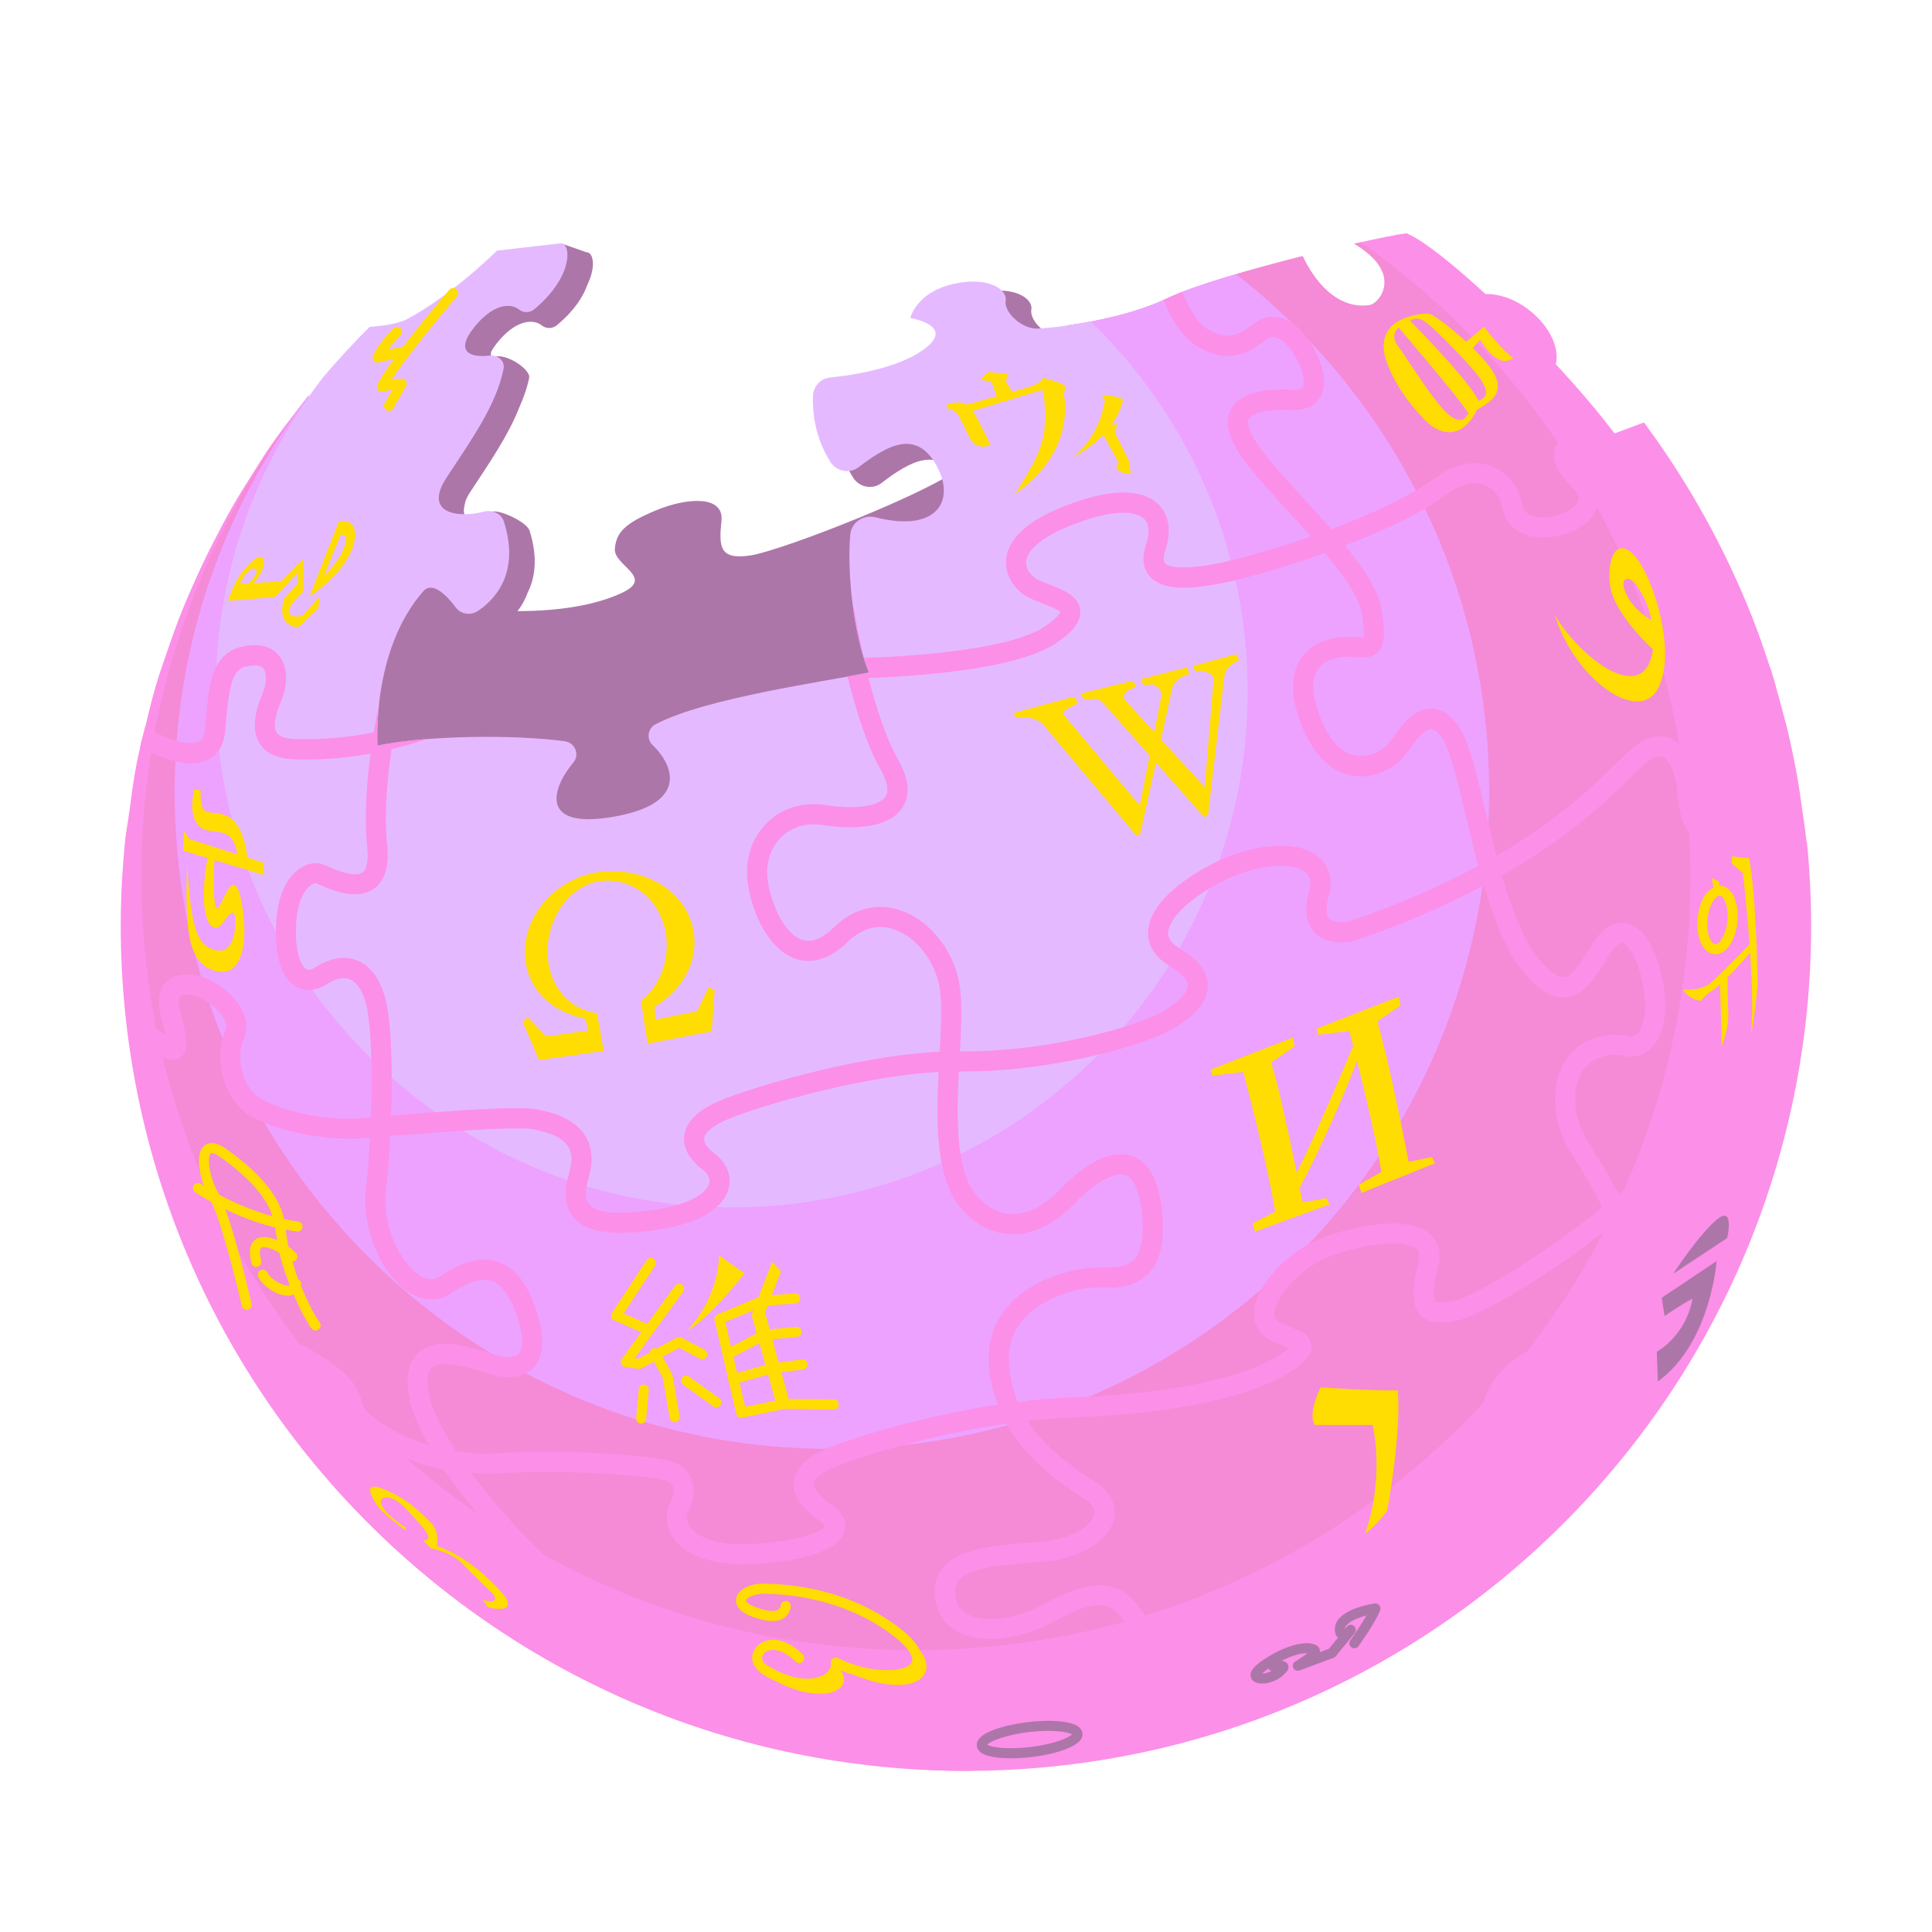 <svg xmlns="http://www.w3.org/2000/svg" xmlns:xlink="http://www.w3.org/1999/xlink" viewBox="0,0,256,256" width="96px" height="96px" fill-rule="nonzero"><g fill="none" fill-rule="nonzero" stroke="none" stroke-width="1" stroke-linecap="butt" stroke-linejoin="miter" stroke-miterlimit="10" stroke-dasharray="" stroke-dashoffset="0" font-family="none" font-weight="none" font-size="none" text-anchor="none" style="mix-blend-mode: normal"><g transform="scale(5.333,5.333)"><path d="M9.691,14.851c0,0 3.766,0.83 5.777,-0.128c0.798,-0.383 -0.223,-0.67 -0.191,-1.085c0.032,-0.415 0.255,-0.638 1.021,-0.957c0.766,-0.319 1.691,-0.383 1.628,0.255c-0.064,0.638 -0.064,0.989 0.734,0.862c0.798,-0.127 4.628,-1.628 5.266,-2.234c0.638,-0.606 2.33,3.862 2.33,3.862l-3.734,5.394l-8.649,2.138l-6.702,-3.16z" fill="#ad76a9"></path><path d="M31.638,17.404c0,-3.607 -1.495,-6.861 -3.893,-9.19c-0.601,0.115 -1.104,0.162 -1.306,0.174c-0.407,0.024 -0.862,-0.407 -0.814,-0.694c0.048,-0.287 -0.455,-0.622 -1.34,-0.407c-0.886,0.215 -0.942,0.576 -0.942,0.576l-0.04,0.075c-0.053,0.099 -0.032,0.096 -0.032,0.096c0,0 0.546,0.367 0.535,0.665c-0.054,0.072 -0.132,0.15 -0.262,0.24c-0.648,0.443 -1.721,0.607 -2.285,0.665c-0.209,0.021 -0.36,0.177 -0.403,0.375c-0.051,0.075 -0.087,0.162 -0.09,0.26c-0.013,0.403 0.048,1.031 0.437,1.637c0.15,0.234 0.477,0.295 0.698,0.126c0.741,-0.569 1.412,-0.914 1.906,-0.091c0.183,0.305 0.242,0.607 0.183,0.857c-0.196,0.352 -0.709,0.534 -1.602,0.308c-0.272,-0.069 -0.545,0.103 -0.604,0.368c-0.047,0.066 -0.083,0.141 -0.091,0.228c-0.084,0.95 0.081,2.359 0.416,3.284c-1.208,0.236 -3.985,0.631 -5.188,1.265c-0.099,0.052 -0.153,0.15 -0.163,0.253c-0.1,0.123 -0.105,0.311 0.017,0.427c0.26,0.249 0.483,0.608 0.419,0.947c-0.149,0.285 -0.536,0.54 -1.359,0.676c-1.287,0.212 -1.485,-0.246 -1.307,-0.752c0.076,-0.151 0.172,-0.3 0.283,-0.431c0.043,-0.051 0.064,-0.11 0.07,-0.169c0.001,-0.001 0.001,-0.001 0.002,-0.002c0.164,-0.194 0.041,-0.494 -0.21,-0.528c-1.273,-0.174 -3.487,-0.145 -4.655,0.112c0,0 -0.087,-1.288 0.393,-2.56c0.166,-0.394 0.328,-0.656 0.63,-0.997c0.234,-0.234 0.581,0.133 0.793,0.416c0.132,0.175 0.427,0.082 0.608,-0.04c0.234,-0.158 0.516,-0.429 0.666,-0.841c0.184,-0.367 0.265,-0.868 0.049,-1.55c-0.066,-0.207 -0.729,-0.525 -0.939,-0.47c-0.529,0.138 -0.811,0.302 -0.646,-0.28c0.029,-0.06 0.051,-0.116 0.097,-0.185c0.498,-0.755 0.957,-1.424 1.224,-2.101c0.111,-0.251 0.204,-0.503 0.255,-0.759c0.039,-0.195 -0.506,-0.577 -0.822,-0.532c-0.153,0.045 -0.135,-0.054 -0.12,-0.123c0.033,-0.059 0.076,-0.124 0.132,-0.196c0.47,-0.596 0.913,-0.62 1.122,-0.451c0.111,0.089 0.27,0.085 0.379,-0.006c0.431,-0.36 0.651,-0.709 0.751,-0.995c0.234,-0.475 0.142,-0.823 -0.015,-0.815l-0.638,-0.223c0,0 -2.076,1.529 -3.225,2.127c-0.232,0.101 -0.573,0.149 -0.892,0.173c-0.398,0.396 -0.777,0.811 -1.142,1.238c-0.711,0.921 -1.299,1.942 -1.743,3.036c-0.763,1.804 -1.129,3.816 -0.97,5.934c0.48,6.413 5.86,11.589 12.286,11.832c5.519,0.208 10.294,-3.077 12.301,-7.818c0.697,-1.581 1.086,-3.326 1.086,-5.164z" fill="#ad76a9"></path><path d="M44.895,20.915h-0.01c-0.031,-0.306 -0.079,-0.606 -0.122,-0.908c-0.034,-0.237 -0.066,-0.474 -0.108,-0.707c-0.066,-0.366 -0.14,-0.729 -0.224,-1.089c-0.038,-0.162 -0.082,-0.32 -0.124,-0.481c-0.206,-0.792 -0.45,-1.569 -0.744,-2.322c-0.006,-0.016 -0.012,-0.033 -0.018,-0.05c-0.163,-0.416 -0.341,-0.824 -0.529,-1.227c-0.022,-0.047 -0.045,-0.093 -0.067,-0.14c-0.589,-1.234 -1.293,-2.403 -2.101,-3.491l-0.733,0.273c-0.39,-0.526 -0.906,-1.126 -1.46,-1.724c0.099,-0.39 -0.14,-0.931 -0.648,-1.334c-0.365,-0.289 -0.764,-0.418 -1.099,-0.41c-0.822,-0.756 -1.564,-1.348 -1.963,-1.509c-0.219,0.027 -0.698,0.123 -1.298,0.259c1.258,0.754 0.609,1.473 0.412,1.52c-0.232,0.055 -1.053,0.112 -1.695,-1.211c-1.295,0.328 -2.698,0.732 -3.331,1.036c-0.827,0.397 -1.851,0.597 -2.545,0.692c0.953,1.58 1.512,3.427 1.512,5.408c0,5.799 -4.701,10.5 -10.5,10.5c-5.799,0 -10.5,-4.701 -10.5,-10.5c0,-1.3 0.247,-2.54 0.68,-3.69c-0.087,0.113 -0.175,0.225 -0.263,0.338c-0.228,0.293 -0.455,0.587 -0.667,0.892c-0.163,0.235 -0.314,0.478 -0.468,0.72c-0.188,0.295 -0.372,0.592 -0.545,0.897c-0.147,0.258 -0.285,0.522 -0.421,0.787c-0.156,0.304 -0.305,0.613 -0.446,0.926c-0.125,0.276 -0.246,0.555 -0.359,0.837c-0.127,0.318 -0.242,0.642 -0.354,0.968c-0.099,0.288 -0.2,0.576 -0.287,0.87c-0.1,0.34 -0.182,0.687 -0.266,1.034c-0.07,0.29 -0.148,0.578 -0.205,0.872c-0.079,0.403 -0.132,0.815 -0.187,1.226c-0.033,0.246 -0.081,0.488 -0.106,0.737v0c-0.068,0.687 -0.106,1.382 -0.106,2.086c0,11.598 9.402,21 21,21c11.598,0 21,-9.402 21,-21c0,-0.704 -0.038,-1.399 -0.105,-2.085z" fill="#fc8fe8"></path><path d="M33.811,6.018c-0.056,0.012 -0.106,0.023 -0.164,0.036c1.258,0.754 0.609,1.473 0.412,1.52c-0.232,0.055 -1.053,0.112 -1.695,-1.211c-1.295,0.328 -2.698,0.732 -3.331,1.036c-0.827,0.397 -1.851,0.597 -2.545,0.692c0.953,1.581 1.512,3.428 1.512,5.409c0,5.799 -4.701,10.5 -10.5,10.5c-5.799,0 -10.5,-4.701 -10.5,-10.5c0,-1.294 0.245,-2.529 0.674,-3.674c-3.017,3.808 -4.637,8.773 -4.04,14.13c0.984,8.827 8.123,15.959 16.953,16.924c11.599,1.269 21.413,-7.782 21.413,-19.125c0,-6.51 -3.242,-12.254 -8.189,-15.737z" fill="#f58ad7"></path><path d="M30.713,6.812c-0.166,0.049 -0.327,0.098 -0.482,0.146c-0.015,0.005 -0.03,0.009 -0.045,0.014c-0.135,0.043 -0.263,0.085 -0.386,0.127c-0.026,0.009 -0.053,0.018 -0.079,0.027c-0.11,0.038 -0.211,0.076 -0.307,0.112c-0.026,0.01 -0.055,0.02 -0.079,0.03c-0.114,0.045 -0.217,0.089 -0.304,0.13c-0.827,0.397 -1.851,0.597 -2.545,0.692c0.955,1.582 1.514,3.429 1.514,5.41c0,5.799 -4.701,10.5 -10.5,10.5c-5.799,0 -10.5,-4.701 -10.5,-10.5c0,-1.289 0.243,-2.518 0.668,-3.658c-0.064,0.078 -0.124,0.151 -0.176,0.214c-2.327,3.183 -3.549,7.223 -3.036,11.575c0.88,7.465 6.938,13.472 14.411,14.273c9.827,1.052 18.133,-6.621 18.133,-16.234c0,-5.227 -2.466,-9.869 -6.287,-12.858z" fill="#eda2ff"></path><path d="M27.107,7.991c-0.601,0.115 -1.104,0.162 -1.306,0.174c-0.407,0.024 -0.862,-0.407 -0.814,-0.694c0.048,-0.287 -0.455,-0.622 -1.34,-0.407c-0.886,0.215 -1.029,0.838 -1.029,0.838c0,0 1.197,0.192 0.287,0.814c-0.648,0.443 -1.721,0.607 -2.285,0.665c-0.24,0.025 -0.413,0.223 -0.421,0.464c-0.013,0.403 0.048,1.031 0.437,1.637c0.15,0.234 0.477,0.295 0.698,0.126c0.741,-0.569 1.412,-0.914 1.906,-0.091c0.522,0.869 0.096,1.738 -1.491,1.336c-0.292,-0.074 -0.596,0.125 -0.622,0.425c-0.088,0.998 0.092,2.517 0.462,3.433c-1.143,0.233 -4.067,0.634 -5.306,1.287c-0.187,0.098 -0.226,0.363 -0.073,0.509c0.531,0.508 0.923,1.475 -1.012,1.794c-1.813,0.299 -1.481,-0.73 -0.952,-1.355c0.164,-0.194 0.041,-0.494 -0.21,-0.528c-1.273,-0.174 -3.487,-0.145 -4.655,0.112c0,0 -0.168,-2.37 1.149,-3.854c0.234,-0.234 0.58,0.133 0.793,0.416c0.132,0.175 0.373,0.208 0.554,0.086c0.432,-0.291 1.045,-0.95 0.643,-2.219c-0.066,-0.207 -0.294,-0.301 -0.504,-0.246c-0.622,0.163 -1.519,0.059 -0.912,-0.861c0.641,-0.972 1.229,-1.801 1.408,-2.688c0.039,-0.195 -0.148,-0.355 -0.346,-0.33c-0.465,0.058 -0.874,-0.079 -0.392,-0.692c0.47,-0.597 0.913,-0.62 1.122,-0.451c0.111,0.089 0.27,0.085 0.379,-0.007c1.004,-0.84 0.903,-1.65 0.662,-1.638l-1.589,0.181c0,0 -1.125,1.125 -2.274,1.723c-0.232,0.1 -0.573,0.149 -0.892,0.173c-0.398,0.396 -0.777,0.81 -1.143,1.237c-1.856,2.403 -2.89,5.473 -2.641,8.798c0.48,6.413 5.86,11.589 12.287,11.832c7.306,0.276 13.315,-5.565 13.315,-12.809c0,-3.607 -1.495,-6.861 -3.893,-9.19z" fill="#e5b9ff"></path><path d="M32.814,34.471c0,0 -0.335,0.646 -0.144,0.934c0.622,0 1.436,0 1.436,0c0,0 0.311,1.293 -0.191,2.705c0.311,-0.239 0.551,-0.574 0.551,-0.574c0,0 0.359,-1.915 0.263,-2.992c-0.551,0.022 -1.915,-0.073 -1.915,-0.073z" fill="#ffdc02"></path><path d="M42.652,30.306c-0.455,0.383 -1.077,1.34 -1.077,1.34l1.34,-0.886c0,0.001 0.191,-0.837 -0.263,-0.454z" fill="#ad76a9"></path><path d="M41.359,32.699c0,0 0.407,-0.287 0.694,-0.431c-0.168,0.933 -0.886,1.316 -0.886,1.316c0,0 0,0.144 0.024,0.742c1.317,-0.957 1.46,-2.992 1.46,-2.992l-1.364,0.91z" fill="#ad76a9"></path><path d="M35.579,28.748l-0.578,0.12c-0.117,-0.603 -0.519,-2.628 -0.781,-3.488l0.581,-0.401l-0.048,-0.215l-2.035,0.79l0.036,0.156l0.771,-0.093c0.027,0.102 0.06,0.226 0.097,0.372c-0.238,0.567 -0.985,2.331 -1.403,3.152c-0.176,-0.866 -0.441,-2.115 -0.633,-2.743l0.581,-0.401l-0.048,-0.215l-2.035,0.79l0.036,0.156l0.771,-0.093c0.171,0.647 0.596,2.294 0.793,3.469l-0.565,0.296l0.064,0.202l1.852,-0.677l-0.075,-0.154l-0.595,0.103c-0.018,-0.093 -0.042,-0.215 -0.072,-0.364c0.519,-0.962 1.147,-2.396 1.422,-3.156c0.202,0.799 0.466,1.911 0.608,2.765l-0.564,0.319l0.071,0.2l1.828,-0.738z" fill="#ffdc02"></path><path d="M18.5,31.638l-0.638,-0.447c0,0 0.048,0.941 -0.782,1.867c0.558,-0.303 1.42,-1.42 1.42,-1.42z" fill="#ffdc02"></path><path d="M20.72,34.769l-1.124,-0.012l-0.18,-0.662l0.537,-0.067c0.068,-0.009 0.117,-0.071 0.108,-0.14c-0.009,-0.069 -0.063,-0.127 -0.14,-0.108l-0.572,0.073l-0.158,-0.578l0.613,-0.06c0.069,-0.006 0.119,-0.067 0.112,-0.136c-0.006,-0.069 -0.069,-0.128 -0.136,-0.112l-0.656,0.064l-0.114,-0.419l0.067,-0.172l0.693,-0.054c0.068,-0.006 0.12,-0.065 0.115,-0.135c-0.007,-0.068 -0.074,-0.122 -0.135,-0.115l-0.572,0.045l0.23,-0.59l-0.223,-0.239l-0.339,0.88l-1.017,0.425c-0.057,0.023 -0.088,0.084 -0.074,0.144l0.341,1.467c-0.001,0.013 -0.008,0.025 -0.005,0.039c0.002,0.007 0.013,0.006 0.016,0.012l0.189,0.811c0.014,0.058 0.065,0.097 0.122,0.097c0.008,0 0.017,-0.001 0.025,-0.003l1.058,-0.22l1.213,0.016c0.001,0 0.001,0 0.002,0c0.068,0 0.124,-0.055 0.125,-0.123c0.003,-0.071 -0.053,-0.127 -0.121,-0.128zM18.023,32.846l0.699,-0.292l-0.047,0.122l0.124,0.448l-0.633,0.339zM18.318,34.112l-0.092,-0.396l0.642,-0.345l0.15,0.542zM18.374,34.355l0.71,-0.202l0.179,0.647l-0.75,0.154z" fill="#ffdc02"></path><path d="M16.694,34.131l-0.232,-0.418l0.411,-0.226l0.516,0.272c0.063,0.033 0.137,0.009 0.169,-0.052c0.032,-0.062 0.009,-0.137 -0.052,-0.169l-0.575,-0.304c-0.037,-0.02 -0.08,-0.021 -0.119,0.001l-0.497,0.273c-0.035,-0.016 -0.074,-0.021 -0.109,-0.001c-0.036,0.02 -0.052,0.055 -0.057,0.093l-0.288,0.158l-0.088,-0.013l1.201,-1.651c0.041,-0.056 0.028,-0.134 -0.027,-0.174c-0.054,-0.041 -0.133,-0.029 -0.174,0.027l-0.69,0.947l-0.588,-0.259l0.78,-1.186c0.038,-0.058 0.021,-0.135 -0.036,-0.173c-0.056,-0.038 -0.135,-0.022 -0.173,0.036l-0.861,1.309c-0.021,0.03 -0.025,0.068 -0.016,0.104c0.011,0.035 0.036,0.064 0.069,0.079l0.674,0.297l-0.484,0.665c-0.026,0.035 -0.031,0.081 -0.015,0.122c0.018,0.04 0.054,0.068 0.098,0.075l0.335,0.048c0.006,0.001 0.012,0.001 0.018,0.001c0.021,0 0.042,-0.005 0.061,-0.016l0.3,-0.165l0.223,0.4l0.172,1.001c0.011,0.061 0.063,0.104 0.123,0.104c0.007,0 0.014,-0.001 0.021,-0.002c0.067,-0.012 0.113,-0.076 0.102,-0.145l-0.176,-1.021c-0.004,-0.012 -0.009,-0.025 -0.016,-0.037z" fill="#ffdc02"></path><path d="M17.121,34.201c-0.058,-0.04 -0.135,-0.029 -0.175,0.028c-0.04,0.056 -0.027,0.134 0.028,0.175l0.75,0.543c0.022,0.016 0.048,0.023 0.073,0.023c0.039,0 0.077,-0.018 0.102,-0.052c0.04,-0.056 0.027,-0.134 -0.028,-0.175z" fill="#ffdc02"></path><path d="M16.006,34.402c-0.003,-0.001 -0.007,-0.001 -0.011,-0.001c-0.064,0 -0.119,0.049 -0.124,0.114l-0.064,0.719c-0.007,0.068 0.044,0.129 0.113,0.135c0.003,0.001 0.007,0.001 0.011,0.001c0.064,0 0.119,-0.049 0.124,-0.114l0.064,-0.719c0.007,-0.068 -0.044,-0.129 -0.113,-0.135z" fill="#ffdc02"></path><path d="M22.869,41.015c0,0 0.001,0.013 0.002,0.021c-0.069,-0.162 -0.224,-0.358 -0.529,-0.592c-0.89,-0.686 -2.033,-1.064 -3.306,-1.095l-0.038,-0.001c-0.013,0 -0.026,-0.001 -0.039,-0.001c-0.342,0 -0.625,0.153 -0.668,0.365c-0.021,0.106 0,0.306 0.387,0.452c0.367,0.14 0.637,0.149 0.807,0.032c0.156,-0.107 0.161,-0.274 0.161,-0.293c0,-0.068 -0.043,-0.129 -0.125,-0.123c-0.066,0 -0.122,0.054 -0.125,0.12c0,0.006 -0.004,0.059 -0.056,0.092c-0.044,0.029 -0.192,0.084 -0.573,-0.063c-0.179,-0.067 -0.236,-0.139 -0.23,-0.168c0.012,-0.061 0.186,-0.16 0.453,-0.164l0.04,0.001c1.202,0.028 2.324,0.398 3.16,1.042c0.372,0.286 0.542,0.539 0.455,0.676c-0.151,0.241 -1.028,0.282 -1.822,-0.12c-0.042,-0.021 -0.091,-0.017 -0.13,0.01c-0.038,0.027 -0.057,0.073 -0.05,0.12c0.015,0.1 -0.042,0.2 -0.155,0.273c-0.242,0.158 -0.761,0.194 -1.428,-0.223c-0.086,-0.053 -0.129,-0.122 -0.122,-0.194c0.008,-0.073 0.065,-0.138 0.15,-0.169c0.186,-0.063 0.439,0.035 0.681,0.271c0.049,0.05 0.128,0.048 0.177,-0.001c0.048,-0.05 0.047,-0.129 -0.002,-0.177c-0.451,-0.442 -0.808,-0.378 -0.94,-0.328c-0.176,0.063 -0.296,0.208 -0.313,0.378c-0.015,0.147 0.063,0.282 0.19,0.383c-0.004,-0.001 -0.008,-0.002 -0.012,-0.003c0.007,0.005 0.013,0.007 0.02,0.012c0.016,0.012 0.022,0.03 0.04,0.04c0.124,0.078 0.243,0.138 0.358,0.19c1.174,0.607 1.965,0.203 1.592,-0.281c0.122,0.052 0.247,0.094 0.371,0.13c1.376,0.555 2.106,0.059 1.619,-0.612z" fill="#ffdc02"></path><path d="M17.607,24.522l-0.282,0.603l-1.038,0.205l-0.023,-0.313c0.606,-0.367 1.02,-0.98 0.99,-1.664c-0.045,-1.044 -1.006,-1.754 -2.169,-1.704c-1.163,0.05 -2.088,1.03 -2.043,2.074c0.036,0.842 0.652,1.42 1.497,1.588l0.077,0.295l-1.048,0.143l-0.463,-0.479l-0.112,0.128l0.399,0.941l1.608,-0.228l-0.167,-0.935c-0.678,-0.098 -1.191,-0.648 -1.226,-1.465c-0.04,-0.929 0.602,-1.794 1.419,-1.829c0.817,-0.035 1.498,0.604 1.538,1.533c0.026,0.59 -0.234,1.131 -0.636,1.457l0.018,0.119h-0.001l0.145,0.939l1.594,-0.304l0.072,-1.02z" fill="#ffdc02"></path><path d="M7.943,32.859c-0.174,-0.253 -0.333,-0.581 -0.471,-0.923c0.002,-0.012 0.012,-0.019 0.013,-0.032c0.005,-0.053 -0.029,-0.093 -0.075,-0.115c-0.056,-0.149 -0.099,-0.295 -0.143,-0.444c0.029,-0.001 0.058,-0.008 0.082,-0.028c0.051,-0.046 0.055,-0.125 0.009,-0.177c-0.047,-0.052 -0.113,-0.11 -0.19,-0.166c-0.032,-0.149 -0.055,-0.292 -0.068,-0.425c0.092,0.017 0.183,0.038 0.278,0.049c0.005,0.001 0.01,0.001 0.015,0.001c0.063,0 0.116,-0.047 0.124,-0.11c0.009,-0.068 -0.04,-0.131 -0.109,-0.139c-0.12,-0.014 -0.236,-0.039 -0.353,-0.063c-0.15,-0.731 -0.87,-1.334 -1.424,-1.734c-0.304,-0.219 -0.476,-0.162 -0.566,-0.077c-0.189,0.175 -0.134,0.622 0.001,0.987c-0.044,-0.028 -0.074,-0.048 -0.076,-0.049c-0.057,-0.041 -0.135,-0.026 -0.174,0.031c-0.039,0.057 -0.025,0.135 0.031,0.174c0.016,0.011 0.169,0.114 0.408,0.247c0.292,0.594 0.75,2.561 0.754,2.583c0.017,0.066 0.078,0.108 0.15,0.094c0.067,-0.016 0.109,-0.083 0.094,-0.15c-0.018,-0.075 -0.36,-1.548 -0.654,-2.346c0.338,0.164 0.765,0.337 1.239,0.452c0.007,0.097 0.033,0.211 0.051,0.318c-0.18,-0.079 -0.37,-0.116 -0.511,-0.039c-0.116,0.064 -0.234,0.222 -0.128,0.608c0.015,0.056 0.065,0.092 0.12,0.092c0.011,0 0.021,-0.001 0.033,-0.005c0.066,-0.018 0.105,-0.087 0.087,-0.153c-0.046,-0.171 -0.043,-0.294 0.008,-0.322c0.081,-0.039 0.271,0.027 0.444,0.133c0.063,0.263 0.153,0.533 0.256,0.8c-0.004,0.001 -0.003,0.009 -0.008,0.01c-0.143,0.021 -0.446,-0.131 -0.549,-0.326c-0.031,-0.062 -0.107,-0.084 -0.168,-0.053c-0.062,0.031 -0.085,0.107 -0.053,0.168c0.133,0.255 0.476,0.464 0.736,0.464c0.028,0 0.056,-0.003 0.082,-0.008c0.022,-0.004 0.034,-0.022 0.054,-0.03c0.134,0.314 0.282,0.613 0.444,0.848c0.024,0.035 0.063,0.054 0.103,0.054c0.024,0 0.05,-0.007 0.071,-0.022c0.059,-0.042 0.072,-0.12 0.033,-0.177zM5.426,29.642c-0.21,-0.343 -0.295,-0.887 -0.19,-0.983c0.018,-0.013 0.09,-0.019 0.25,0.098c0.731,0.527 1.143,1.007 1.285,1.462c-0.531,-0.145 -1.002,-0.361 -1.325,-0.535c-0.007,-0.012 -0.014,-0.032 -0.02,-0.042z" fill="#ffdc02"></path><path d="M6.555,21.737v-0.299l-0.41,-0.131c-0.018,-0.175 -0.116,-0.903 -0.549,-1.052c-0.422,-0.145 -0.632,0.106 -0.611,-0.625c-0.058,0 -0.16,-0.015 -0.16,-0.015c-0.077,0.363 -0.095,0.757 0.187,0.961c0.247,0.179 0.783,-0.103 0.883,0.651l-1.181,-0.376l-0.145,-0.191l-0.016,0.479l0.601,0.18c-0.077,0.436 -0.183,1.278 0.06,1.652c0.144,0.112 0.179,0.159 0.371,-0.108c0.215,-0.299 0.245,-0.191 0.261,-0.032c0.016,0.16 -0.016,0.878 -0.463,0.782c-0.447,-0.096 -0.638,-0.415 -0.734,-2.186c-0.048,1.612 -0.016,2.505 0.702,2.697c0.718,0.192 0.83,-0.846 0.638,-1.771c-0.192,-0.926 -0.456,0.164 -0.584,0.211c-0.107,0.04 -0.106,-0.69 -0.075,-1.192z" fill="#ffdc02"></path><path d="M7.186,15.228c-0.072,-0.153 0.342,-0.514 0.342,-0.514l0.009,-0.82l-0.559,0.559c0,0 -0.442,0.009 -0.676,0.036c0.37,-0.387 0.342,-0.91 -0.081,-0.505c-0.424,0.406 -0.55,0.946 -0.55,0.946l1.162,-0.099l0.568,-0.604v0.261c0,0 -0.18,0.207 -0.351,0.397c-0.189,0.73 0.37,0.694 0.37,0.694l0.487,-0.46l0.045,-0.306l-0.432,0.478c-0.001,0 -0.262,0.09 -0.334,-0.063zM5.96,14.507c0,0 0.171,-0.351 0.315,-0.378c0.144,-0.027 0.162,0.117 -0.099,0.36c-0.081,0.009 -0.216,0.018 -0.216,0.018z" fill="#ffdc02"></path><path d="M8.42,12.948l-0.73,1.874c0,0 0.892,-0.577 1.09,-1.28c0.199,-0.702 -0.36,-0.594 -0.36,-0.594zM8.555,13.588c-0.126,0.369 -0.504,0.712 -0.504,0.712l0.414,-1.009c0,0 0.217,-0.072 0.09,0.297z" fill="#ffdc02"></path><path d="M11.34,7.185c-0.053,-0.045 -0.132,-0.039 -0.176,0.014c-0.041,0.047 -0.648,0.76 -1.148,1.411c-0.077,0.016 -0.221,0.046 -0.373,0.081c0.11,-0.15 0.245,-0.296 0.308,-0.359c0.049,-0.049 0.049,-0.128 0.001,-0.177c-0.049,-0.049 -0.128,-0.049 -0.177,0c-0.017,0.016 -0.391,0.392 -0.506,0.683c-0.018,0.044 -0.009,0.095 0.023,0.13c0.023,0.027 0.058,0.041 0.093,0.041c0.011,0 0.022,-0.001 0.033,-0.004c0.106,-0.029 0.244,-0.061 0.371,-0.089c-0.201,0.274 -0.362,0.517 -0.414,0.654c-0.017,0.046 -0.006,0.097 0.028,0.132c0.034,0.034 0.087,0.045 0.132,0.03c0.065,-0.024 0.143,-0.041 0.216,-0.051l-0.195,0.34c-0.034,0.06 -0.014,0.136 0.046,0.17c0.02,0.011 0.041,0.017 0.063,0.017c0.043,0 0.085,-0.022 0.108,-0.063l0.315,-0.55c0.022,-0.039 0.022,-0.087 -0.001,-0.126c-0.023,-0.039 -0.068,-0.07 -0.111,-0.061c-0.008,0 -0.113,0.004 -0.242,0.022c0.107,-0.169 0.271,-0.392 0.453,-0.63c0.007,-0.008 0.012,-0.013 0.017,-0.022c0.402,-0.524 0.897,-1.12 1.151,-1.417c0.043,-0.052 0.038,-0.131 -0.015,-0.176z" fill="#ffdc02"></path><path d="M30.723,16.252l-1.087,0.294l0.066,0.132l0.163,-0.008c0.176,0.036 0.292,0.099 0.287,0.219l-0.219,2.669l-1.087,-1.187l0.273,-1.242c0.031,-0.156 0.128,-0.255 0.269,-0.316l0.175,-0.075l-0.072,-0.156l-1.153,0.294l0.078,0.144l0.239,-0.015c0.149,0.082 0.232,0.184 0.194,0.321l-0.17,0.862l-0.701,-0.765c-0.081,-0.095 -0.061,-0.177 0.016,-0.251l0.235,-0.115l-0.084,-0.144l-1.305,0.323l0.108,0.144l0.304,-0.016c0.052,0.021 0.104,0.051 0.155,0.101l1.157,1.307l-0.245,1.242l-1.88,-2.242c-0.022,-0.033 -0.017,-0.071 -0.002,-0.112l0.355,-0.197l-0.112,-0.153l-1.503,0.406l0.072,0.108l0.283,0.004c0.156,0.021 0.291,0.071 0.389,0.176l2.316,2.761l0.09,-0.03l0.393,-1.786l1.199,1.354l0.096,-0.054l0.402,-3.418c0.013,-0.175 0.124,-0.293 0.283,-0.384l0.083,-0.042z" fill="#ffdc02"></path><path d="M40.64,13.838c-0.455,-0.539 -0.73,0.012 -0.634,0.718c0.096,0.706 1.065,1.58 1.065,1.58c-0.215,1.496 -1.879,0.132 -2.442,-0.862c0.491,1.604 2.082,2.729 2.561,1.843c0.479,-0.886 -0.096,-2.741 -0.55,-3.279zM40.4,14.747c-0.203,-0.443 0.12,-0.467 0.299,-0.156c0.179,0.311 0.239,0.407 0.335,0.814c0.001,0.001 -0.43,-0.215 -0.634,-0.658z" fill="#ffdc02"></path><path d="M37.6,8.895c-0.275,-0.18 -0.73,-0.778 -0.73,-0.778l-0.44,0.377c-0.324,-0.3 -0.672,-0.574 -0.864,-0.677c-0.215,-0.096 -0.778,0.12 -0.73,0.12c0,0 -0.694,0.227 -0.371,1.089c0.323,0.862 1.017,1.484 1.017,1.484c0,0 0.706,0.694 1.221,-0.335c0.467,-0.251 0.658,-0.491 0.395,-0.934c-0.098,-0.165 -0.287,-0.379 -0.503,-0.592c0.048,-0.054 0.113,-0.127 0.18,-0.21c0.31,0.516 0.609,0.624 0.825,0.456zM35.972,10.283c-0.347,-0.299 -1.041,-1.424 -1.245,-1.699c-0.203,-0.275 0.024,-0.443 0.024,-0.443c0,0 1.484,1.723 1.735,2.13c-0.059,0.096 -0.167,0.311 -0.514,0.012zM36.81,9.457c0.168,0.287 0.156,0.395 -0.072,0.503c-0.239,-0.515 -1.699,-1.987 -1.699,-1.987c0,0 0.144,-0.156 0.407,0.048c0.263,0.204 1.196,1.149 1.364,1.436z" fill="#ffdc02"></path><path d="M25.911,9.389c-0.054,0.153 -0.369,0.234 -0.369,0.234l-0.394,0.112l-0.165,-0.274l0.081,-0.171l-0.523,-0.045l-0.189,0.189l0.279,0.045l0.137,0.364l-0.746,0.212c-0.209,-0.124 -0.499,0.001 -0.499,0.001c0,0 -0.018,0.108 0.054,0.099c0.072,-0.009 0.216,0.126 0.216,0.126c0,0 0.144,0.261 0.297,0.595c0.153,0.333 0.523,0.189 0.523,0.189c0,0 -0.251,-0.539 -0.438,-0.857l1.727,-0.522c0.261,1.289 -0.27,1.874 -0.667,2.577c1.541,-1.081 1.198,-2.46 1.198,-2.46c0,0 0.009,-0.099 0.054,-0.189c-0.08,-0.09 -0.297,-0.153 -0.576,-0.225z" fill="#ffdc02"></path><path d="M28.056,11.461l-0.351,-0.703l0.054,-0.216l-0.138,0.008c0.124,-0.178 0.23,-0.377 0.282,-0.62c-0.126,-0.108 -0.541,-0.117 -0.541,-0.117l0.09,0.117c0,0 -0.081,0.856 -0.793,1.433c0.201,-0.108 0.495,-0.291 0.755,-0.558l0.381,0.693c0,0 -0.036,-0.009 -0.054,0.144c0.144,0.153 0.351,0.135 0.351,0.135z" fill="#ffdc02"></path><g fill="#ffdc02"><path d="M42.592,23.709c0.01,0.001 0.021,0.001 0.03,0.001c0.269,0 0.501,-0.338 0.546,-0.805v0c0.047,-0.485 -0.131,-0.872 -0.413,-0.899c-0.009,-0.001 -0.02,0.007 -0.03,0.008l-0.017,-0.109l-0.18,-0.09l0.048,0.239c-0.08,0.039 -0.157,0.1 -0.22,0.198c-0.094,0.147 -0.156,0.346 -0.176,0.559c-0.048,0.484 0.13,0.871 0.412,0.898zM42.566,22.386c0.052,-0.082 0.112,-0.131 0.158,-0.131c0.002,0 0.005,0 0.007,0c0.1,0.01 0.223,0.259 0.188,0.626c-0.035,0.36 -0.197,0.579 -0.298,0.579c-0.002,0 -0.004,0 -0.007,0c-0.1,-0.01 -0.223,-0.258 -0.188,-0.626c0.018,-0.171 0.069,-0.335 0.14,-0.448z"></path><path d="M43.672,24.429c0,0 -0.036,-2.289 -0.216,-3.109c-0.18,-0.009 -0.424,-0.045 -0.424,-0.045v0.189l0.27,0.225c0,0 0.099,0.825 0.168,1.772c-0.191,0.2 -0.778,0.811 -0.988,0.976c-0.252,0.198 -0.667,0.144 -0.667,0.144c0.144,0.261 0.442,0.288 0.442,0.288c0,0 0.153,-0.18 0.252,-0.234c0.069,-0.042 0.147,-0.106 0.227,-0.176c0.007,0.233 0.043,1.359 0.043,1.545c0.081,-0.234 0.18,-0.55 0.162,-0.865c-0.013,-0.226 -0.017,-0.638 -0.018,-0.856c0.23,-0.228 0.449,-0.482 0.561,-0.617c0.05,0.754 0.076,1.552 0.016,2.058c0.109,-0.475 0.172,-1.295 0.172,-1.295z"></path></g><path d="M10.085,37.953c0,0 -0.443,-0.263 -0.586,-0.527c-0.144,-0.263 0.203,-0.359 0.61,0.084c0.407,0.443 0.73,0.766 0.395,0.766c0.108,0.084 0.191,0.191 0.191,0.191c0,0 0.515,0.096 0.778,0.371c0.263,0.275 0.79,0.778 0.79,0.778c0,0 0.18,0.275 -0.275,0.132c0.072,0.096 0.144,0.191 0.144,0.191c0,0 0.91,0.227 0.251,-0.467c-0.658,-0.694 -1.185,-0.934 -1.532,-1.065c0,0 0.096,-0.335 -0.156,-0.586c-0.251,-0.251 -0.574,-0.586 -1.173,-0.826c-0.598,-0.239 -0.215,0.323 -0.108,0.467c0.108,0.144 0.658,0.563 0.658,0.563z" fill="#ffdc02"></path><path d="M31.364,41.83c-0.11,0 -0.228,-0.03 -0.275,-0.13c-0.084,-0.178 0.133,-0.35 0.332,-0.48c0.597,-0.391 1.106,-0.464 1.3,-0.332c0.051,0.033 0.079,0.087 0.077,0.146c0,0.005 0,0.01 -0.001,0.015l0.221,-0.082l0.447,-0.55c0.043,-0.054 0.121,-0.063 0.176,-0.018c0.054,0.043 0.062,0.122 0.018,0.176l-0.469,0.576c-0.014,0.017 -0.032,0.03 -0.053,0.038l-0.847,0.315c-0.063,0.021 -0.129,-0.006 -0.157,-0.064c-0.027,-0.059 -0.005,-0.129 0.052,-0.161c0.115,-0.065 0.229,-0.145 0.301,-0.203c-0.13,-0.006 -0.354,0.041 -0.642,0.187c0.112,0.016 0.139,0.064 0.152,0.09c0.016,0.029 0.043,0.106 -0.037,0.192c-0.125,0.137 -0.227,0.2 -0.414,0.26c-0.045,0.013 -0.111,0.025 -0.181,0.025zM31.361,41.58c0.021,0.002 0.074,-0.003 0.108,-0.014c0.05,-0.017 0.091,-0.031 0.125,-0.049c-0.033,-0.008 -0.063,-0.029 -0.08,-0.06c-0.077,0.055 -0.124,0.095 -0.153,0.123z" fill="#ad76a9"></path><path d="M33.651,40.954c-0.025,0 -0.051,-0.008 -0.073,-0.023c-0.056,-0.04 -0.068,-0.118 -0.028,-0.175c0.085,-0.118 0.276,-0.397 0.402,-0.618c-0.204,0.055 -0.438,0.146 -0.514,0.27c-0.024,0.041 -0.028,0.08 -0.011,0.128c0.022,0.065 -0.012,0.137 -0.076,0.16c-0.066,0.024 -0.137,-0.012 -0.16,-0.076c-0.042,-0.119 -0.03,-0.237 0.033,-0.342c0.204,-0.334 0.903,-0.434 0.934,-0.438c0.035,-0.007 0.086,0.011 0.113,0.045c0.027,0.033 0.036,0.079 0.021,0.12c-0.096,0.275 -0.521,0.872 -0.54,0.897c-0.023,0.034 -0.062,0.052 -0.101,0.052z" fill="#ad76a9"></path><g fill="#fc8fe8"><path d="M3.875,26.167c0.139,0.09 0.395,0.255 0.606,0.104c0.233,-0.167 0.163,-0.498 -0.005,-1.172c-0.052,-0.208 -0.031,-0.317 0.003,-0.348c0.063,-0.058 0.291,-0.041 0.496,0.035c0.132,0.051 0.5,0.308 0.614,0.579c0.051,0.119 0.03,0.192 0.011,0.236c-0.26,0.595 -0.117,1.41 0.333,1.898c0.46,0.499 1.972,0.875 3.159,0.777c0.029,-0.003 0.071,-0.006 0.103,-0.009c-0.024,0.457 -0.059,0.894 -0.103,1.266c-0.116,0.974 0.383,2.159 1.091,2.59c0.351,0.214 0.713,0.216 1.021,0.009c0.421,-0.286 0.764,-0.386 1.008,-0.305c0.252,0.084 0.462,0.369 0.626,0.849c0.23,0.675 0.112,0.896 0.051,0.96c-0.094,0.097 -0.307,0.107 -0.572,0.028l-0.146,-0.045c-0.521,-0.164 -1.307,-0.409 -1.754,-0.028c-0.244,0.206 -0.335,0.548 -0.271,1.017c0.054,0.392 0.248,0.839 0.507,1.297c-0.966,-0.297 -1.612,-0.818 -1.649,-1.005c-0.117,-0.585 -0.517,-0.913 -1.314,-1.387c-0.347,-0.207 -0.609,-0.22 -0.777,-0.041c-0.143,0.15 -0.144,0.378 -0.086,0.608c-0.468,-0.396 -1.033,-0.972 -1.402,-1.381l-0.028,0.025c0.283,0.54 0.593,1.063 0.92,1.574c0.382,0.338 0.767,0.629 1.036,0.701c0.1,0.026 0.207,-0.011 0.268,-0.096c0.061,-0.084 0.063,-0.198 0.005,-0.284c-0.211,-0.315 -0.312,-0.601 -0.333,-0.747c0.034,0.014 0.081,0.036 0.141,0.071c0.765,0.454 1.006,0.69 1.079,1.055c0.097,0.484 1.134,1.249 2.521,1.519c0.591,0.867 1.348,1.714 1.903,2.263c-0.2,0.048 -0.341,0.152 -0.407,0.311c-0.098,0.229 -0.057,0.61 0.691,1.117c0.943,0.638 1.642,0.882 2.077,0.737c0.093,-0.031 0.174,-0.08 0.24,-0.145c0.123,0.086 0.254,0.18 0.391,0.277c0.69,0.492 1.54,1.099 2.258,1.402c0.193,0.475 1.196,0.886 2.356,1.212c1.127,0.188 2.277,0.309 3.457,0.309c0.141,0 0.278,-0.018 0.419,-0.021c-3.9,-0.583 -5.683,-1.371 -5.766,-1.654c0.013,-0.113 -0.053,-0.221 -0.159,-0.261c-0.684,-0.259 -1.565,-0.889 -2.274,-1.395c-0.22,-0.157 -0.426,-0.304 -0.61,-0.43c-0.065,-0.044 -0.146,-0.057 -0.221,-0.029c-0.074,0.024 -0.133,0.083 -0.157,0.157c-0.021,0.066 -0.053,0.089 -0.094,0.103c-0.196,0.071 -0.738,-0.069 -1.635,-0.678c-0.42,-0.284 -0.511,-0.475 -0.519,-0.499c0.021,-0.021 0.178,-0.085 0.551,-0.006c0.111,0.02 0.225,-0.032 0.275,-0.135c0.05,-0.103 0.024,-0.227 -0.063,-0.301c-0.458,-0.391 -1.328,-1.297 -2.035,-2.249c0.205,0.013 0.413,0.02 0.627,0.007c1.916,-0.12 3.958,0.082 4.203,0.176c0.091,0.035 0.15,0.085 0.176,0.148c0.037,0.095 0.012,0.244 -0.072,0.421c-0.131,0.274 -0.104,0.584 0.075,0.849c0.289,0.429 0.92,0.665 1.753,0.665c0.091,0 0.184,-0.003 0.279,-0.008c0.761,-0.046 2.063,-0.213 2.231,-0.818c0.038,-0.137 0.046,-0.405 -0.333,-0.667c-0.283,-0.195 -0.443,-0.389 -0.43,-0.518c0.014,-0.127 0.211,-0.279 0.526,-0.409c0.737,-0.302 2.497,-0.82 4.258,-1.076c0.516,0.929 1.364,1.495 1.902,1.845c0.151,0.099 0.323,0.251 0.284,0.42c-0.061,0.258 -0.55,0.582 -1.182,0.654c-0.164,0.019 -0.341,0.032 -0.523,0.046c-0.985,0.077 -2.336,0.184 -2.259,1.297c0.028,0.407 0.227,0.723 0.572,0.91c0.582,0.316 1.538,0.212 2.383,-0.254c1.143,-0.632 1.491,-0.473 1.842,0.123c0.393,0.667 0.118,1.221 -0.081,1.42c-0.057,0.057 -0.083,0.138 -0.07,0.217c0.014,0.079 0.063,0.147 0.136,0.184c0.054,0.028 0.557,0.255 1.517,-0.11c0.324,-0.122 0.449,-0.105 0.465,-0.114c0.001,0.031 -0.015,0.134 -0.119,0.298c-0.206,0.329 -1.041,0.607 -1.643,0.315c-0.063,-0.029 -0.134,-0.032 -0.199,-0.008c-0.064,0.025 -0.115,0.076 -0.142,0.141c-0.14,0.35 -0.512,0.748 -0.756,0.985c0.264,-0.04 0.531,-0.071 0.792,-0.121c0.118,-0.144 0.232,-0.299 0.321,-0.456c0.78,0.238 1.734,-0.088 2.051,-0.589c0.226,-0.358 0.258,-0.669 0.09,-0.874c-0.271,-0.333 -0.848,-0.117 -1.037,-0.044c-0.349,0.132 -0.614,0.169 -0.799,0.171c0.198,-0.396 0.301,-0.998 -0.093,-1.668c-0.626,-1.063 -1.458,-0.892 -2.516,-0.307c-0.692,0.381 -1.475,0.484 -1.902,0.253c-0.193,-0.105 -0.296,-0.271 -0.313,-0.507c-0.039,-0.574 0.722,-0.679 1.8,-0.763c0.188,-0.015 0.371,-0.029 0.541,-0.049c0.698,-0.079 1.476,-0.461 1.611,-1.035c0.048,-0.205 0.047,-0.601 -0.498,-0.955c-0.602,-0.391 -1.231,-0.848 -1.645,-1.492c0.353,-0.04 0.702,-0.071 1.038,-0.082c2.5,-0.08 4.501,-0.497 5.49,-1.142c0.332,-0.217 0.548,-0.411 0.521,-0.66c-0.026,-0.255 -0.278,-0.353 -0.502,-0.438c-0.15,-0.059 -0.339,-0.131 -0.399,-0.227c-0.033,-0.054 -0.033,-0.146 0.001,-0.259c0.114,-0.381 0.606,-0.942 1.23,-1.222c0.753,-0.337 1.953,-0.518 2.279,-0.245c0.032,0.026 0.105,0.088 0.057,0.293c-0.155,0.649 -0.2,1.104 0.055,1.362c0.236,0.239 0.618,0.189 0.962,0.113c0.506,-0.116 2.103,-1.028 3.694,-2.278c0.071,0.36 0.076,0.767 -0.036,1.251c-0.266,1.145 -0.611,1.553 -0.854,1.694c-0.193,0.111 -0.364,0.085 -0.522,0.038c-0.19,-0.059 -0.444,-0.008 -0.714,0.139c-0.473,0.259 -0.848,0.735 -1.002,1.276c-0.146,0.514 -0.016,0.98 0.333,1.189c0.134,0.078 0.414,0.184 0.839,0.029c-1.165,1.85 -2.506,3.654 -4.693,5.388c-0.334,0.265 -0.638,0.501 -0.919,0.716c0.746,-0.326 1.463,-0.702 2.161,-1.109c2.065,-1.853 3.309,-3.769 4.489,-5.729c0.065,-0.107 0.04,-0.247 -0.059,-0.325c-0.1,-0.078 -0.238,-0.071 -0.33,0.018c-0.618,0.604 -1.048,0.694 -1.231,0.583c-0.146,-0.087 -0.19,-0.338 -0.109,-0.623c0.176,-0.614 0.627,-0.901 0.762,-0.975c0.192,-0.105 0.306,-0.104 0.331,-0.099c0.219,0.065 0.552,0.127 0.916,-0.084c0.484,-0.282 0.841,-0.94 1.09,-2.014c0.159,-0.683 0.117,-1.235 -0.019,-1.711c0.774,-0.64 1.524,-1.351 2.121,-2.08c-0.003,0.459 0.098,0.736 0.304,0.828c0.315,0.14 0.616,-0.18 0.846,-0.477c0.908,-1.178 0.659,-2.127 0.501,-2.494c0.147,-0.195 0.44,-0.591 0.738,-1.024c0.03,-0.327 0.035,-0.661 0.05,-0.992c-0.48,0.79 -1.269,1.823 -1.279,1.836c-0.063,0.083 -0.067,0.197 -0.013,0.286c0.021,0.035 0.529,0.887 -0.394,2.083c-0.106,0.138 -0.184,0.217 -0.234,0.261c-0.035,-0.217 -0.005,-0.703 0.08,-1.164c0.021,-0.116 -0.067,-0.193 -0.178,-0.238c-0.108,-0.045 -0.262,0.033 -0.327,0.132c-0.587,0.884 -1.469,1.764 -2.397,2.544c-0.145,-0.318 -0.322,-0.604 -0.493,-0.875c-0.291,-0.461 -0.542,-0.859 -0.575,-1.33c-0.032,-0.472 0.079,-0.819 0.333,-1.035c0.26,-0.22 0.619,-0.26 0.86,-0.204c0.254,0.059 0.489,-0.001 0.672,-0.169c0.309,-0.283 0.434,-0.85 0.335,-1.516c-0.095,-0.636 -0.359,-1.383 -0.819,-1.572c-0.206,-0.085 -0.431,-0.049 -0.631,0.1c-0.173,0.13 -0.31,0.35 -0.455,0.581c-0.18,0.289 -0.384,0.615 -0.59,0.627c-0.004,0 -0.009,0 -0.013,0c-0.153,0 -0.368,-0.163 -0.607,-0.462c-0.387,-0.483 -0.676,-1.249 -0.912,-2.061c1.691,-0.964 2.641,-1.893 3.2,-2.444c0.115,-0.114 0.215,-0.212 0.303,-0.293c0.116,-0.106 0.333,-0.276 0.491,-0.213c0.154,0.062 0.328,0.366 0.367,0.908c0.046,0.646 0.232,1.05 0.555,1.202c0.269,0.125 0.577,0.062 0.925,-0.186c0.278,-0.199 0.446,-0.482 0.485,-0.819c0.058,-0.502 -0.182,-0.988 -0.347,-1.177c-0.137,-0.155 -0.543,-0.703 -0.066,-1.232c0.24,-0.266 0.597,-0.381 0.898,-0.43c-0.048,-0.16 -0.091,-0.322 -0.142,-0.481c-0.373,0.069 -0.81,0.225 -1.127,0.577c-0.599,0.665 -0.342,1.437 0.061,1.896c0.099,0.112 0.265,0.458 0.227,0.79c-0.023,0.198 -0.114,0.352 -0.279,0.47c-0.181,0.129 -0.335,0.179 -0.421,0.141c-0.106,-0.05 -0.233,-0.283 -0.27,-0.785c-0.05,-0.698 -0.299,-1.185 -0.681,-1.337c-0.215,-0.085 -0.566,-0.1 -1.014,0.309c-0.092,0.084 -0.196,0.187 -0.316,0.306c-0.529,0.522 -1.417,1.395 -2.985,2.306c-0.101,-0.383 -0.192,-0.765 -0.277,-1.123c-0.231,-0.98 -0.415,-1.754 -0.678,-2.12c-0.198,-0.275 -0.423,-0.414 -0.668,-0.414h-0.001c-0.435,0 -0.753,0.444 -0.963,0.738c-0.04,0.055 -0.075,0.105 -0.107,0.145c-0.099,0.123 -0.434,0.334 -0.778,0.286c-0.352,-0.047 -0.645,-0.339 -0.871,-0.867c-0.241,-0.563 -0.274,-1.004 -0.096,-1.274c0.214,-0.325 0.663,-0.335 0.927,-0.311c0.197,0.016 0.418,0.036 0.576,-0.134c0.159,-0.173 0.18,-0.451 0.078,-1.063c-0.077,-0.459 -0.438,-1.003 -0.904,-1.575c0.979,-0.376 1.978,-0.842 2.675,-1.366c0.289,-0.186 0.582,-0.229 0.825,-0.119c0.215,0.096 0.366,0.298 0.405,0.54c0.063,0.392 0.351,0.657 0.788,0.728c0.533,0.088 1.28,-0.143 1.531,-0.624c0.154,-0.295 0.087,-0.626 -0.186,-0.909c-0.349,-0.361 -0.344,-0.495 -0.347,-0.495c0.032,-0.04 0.194,-0.074 0.256,-0.087c0.042,-0.009 0.079,-0.017 0.107,-0.025l0.141,-0.038c0.531,-0.143 1.047,-0.293 1.381,-0.443c-0.051,-0.07 -0.096,-0.146 -0.148,-0.215l-0.733,0.273c-0.052,-0.07 -0.122,-0.15 -0.178,-0.223c-0.186,0.054 -0.353,0.099 -0.453,0.126l-0.222,0.057c-0.186,0.04 -0.532,0.112 -0.628,0.423c-0.082,0.267 0.065,0.583 0.463,0.995c0.178,0.185 0.123,0.29 0.103,0.329c-0.126,0.239 -0.633,0.421 -1.009,0.362c-0.332,-0.054 -0.364,-0.25 -0.374,-0.314c-0.066,-0.409 -0.326,-0.751 -0.695,-0.916c-0.4,-0.18 -0.861,-0.124 -1.314,0.165c-0.707,0.531 -1.738,1.001 -2.729,1.373c-0.226,-0.259 -0.465,-0.521 -0.702,-0.781c-0.53,-0.58 -1.03,-1.127 -1.242,-1.503c-0.068,-0.122 -0.173,-0.345 -0.098,-0.466c0.099,-0.158 0.515,-0.241 1.047,-0.215c0.409,0.026 0.601,-0.144 0.697,-0.287c0.175,-0.261 0.149,-0.65 -0.075,-1.123c-0.226,-0.477 -0.552,-0.797 -0.895,-0.88c-0.235,-0.056 -0.463,-0.003 -0.664,0.15c-0.407,0.314 -0.666,0.407 -1.127,0.142c-0.291,-0.169 -0.509,-0.592 -0.644,-0.934c-0.128,0.05 -0.246,0.099 -0.342,0.145c-0.04,0.019 -0.083,0.034 -0.123,0.052c0.155,0.39 0.432,0.922 0.86,1.17c0.765,0.443 1.27,0.14 1.682,-0.178c0.08,-0.062 0.158,-0.083 0.242,-0.061c0.189,0.045 0.404,0.278 0.561,0.607c0.163,0.345 0.161,0.555 0.11,0.631c-0.045,0.066 -0.182,0.067 -0.255,0.066c-0.782,-0.042 -1.287,0.11 -1.498,0.45c-0.161,0.259 -0.132,0.587 0.087,0.975c0.239,0.426 0.759,0.994 1.309,1.596c0.183,0.2 0.376,0.411 0.565,0.626c-1.03,0.358 -1.946,0.596 -2.31,0.666c-0.978,0.187 -1.245,0.076 -1.318,-0.008c-0.06,-0.069 -0.021,-0.221 0.007,-0.306c0.161,-0.485 0.098,-0.897 -0.181,-1.162c-0.292,-0.277 -0.933,-0.492 -2.318,0.052c-0.918,0.361 -1.407,0.808 -1.454,1.329c-0.037,0.422 0.24,0.751 0.489,0.904c0.102,0.063 0.245,0.12 0.397,0.178c0.137,0.052 0.423,0.162 0.458,0.22c0,0.001 -0.021,0.116 -0.386,0.363c-0.904,0.611 -3.541,0.748 -4.492,0.779c0.039,0.126 0.079,0.251 0.123,0.362c-0.149,0.03 -0.33,0.064 -0.531,0.1c0.194,0.784 0.468,1.681 0.816,2.297c0.125,0.22 0.247,0.519 0.124,0.695c-0.163,0.235 -0.766,0.318 -1.471,0.204c-0.56,-0.093 -1.099,0.07 -1.475,0.445c-0.389,0.387 -0.558,0.948 -0.464,1.541c0.121,0.758 0.534,1.619 1.186,1.834c0.294,0.097 0.758,0.1 1.295,-0.426c0.344,-0.336 0.739,-0.444 1.146,-0.307c0.56,0.188 1.038,0.812 1.138,1.481c0.056,0.38 0.029,0.95 -0.003,1.558c-2.179,0.104 -5.007,0.982 -5.63,1.294c-0.448,0.224 -0.69,0.498 -0.721,0.815c-0.019,0.2 0.045,0.505 0.457,0.818c0.079,0.062 0.207,0.187 0.167,0.343c-0.056,0.222 -0.427,0.509 -1.3,0.648c-1.143,0.184 -1.543,0.034 -1.68,-0.121c-0.106,-0.122 -0.113,-0.339 -0.021,-0.645c0.125,-0.413 0.1,-0.769 -0.077,-1.055c-0.277,-0.452 -0.838,-0.598 -1.235,-0.668c-0.438,-0.075 -1.908,0.021 -3.591,0.16c0.037,-1.121 0.01,-2.296 -0.136,-2.879c-0.16,-0.64 -0.476,-0.885 -0.713,-0.979c-0.303,-0.12 -0.661,-0.065 -1.006,0.159c-0.076,0.05 -0.184,0.101 -0.257,0.057c-0.139,-0.077 -0.27,-0.433 -0.251,-1.052c0.021,-0.717 0.279,-0.967 0.358,-1.026c0.074,-0.057 0.125,-0.058 0.134,-0.056l0.085,0.036c0.306,0.134 0.941,0.409 1.369,0.095c0.267,-0.195 0.373,-0.563 0.318,-1.093c-0.08,-0.766 0.007,-1.671 0.11,-2.369c0.21,-0.052 0.421,-0.106 0.641,-0.175c0.08,-0.025 0.143,-0.05 0.219,-0.075c-0.456,0.037 -0.878,0.09 -1.21,0.163c0,0 -0.024,-0.427 0.039,-1.02c-0.03,0.139 -0.079,0.377 -0.131,0.69c-0.639,0.13 -1.259,0.186 -1.951,0.167c-0.166,-0.004 -0.381,-0.036 -0.462,-0.16c-0.13,-0.2 0.047,-0.632 0.145,-0.87c0.116,-0.291 0.145,-0.734 -0.069,-1.021c-0.109,-0.146 -0.327,-0.314 -0.728,-0.278c-0.973,0.089 -1.035,0.911 -1.121,2.05c-0.021,0.271 -0.127,0.324 -0.162,0.342c-0.275,0.142 -0.939,-0.126 -1.33,-0.367c-0.041,0.169 -0.093,0.333 -0.13,0.503c0.256,0.143 0.79,0.405 1.266,0.405c0.149,0 0.293,-0.026 0.42,-0.09c0.18,-0.091 0.4,-0.295 0.435,-0.751c0.105,-1.388 0.229,-1.549 0.668,-1.589c0.211,-0.016 0.264,0.055 0.281,0.078c0.086,0.116 0.073,0.371 -0.014,0.587c-0.114,0.278 -0.352,0.858 -0.079,1.278c0.159,0.245 0.451,0.375 0.867,0.387c0.67,0.02 1.274,-0.031 1.886,-0.143c-0.094,0.698 -0.164,1.558 -0.086,2.313c0.035,0.332 -0.006,0.558 -0.115,0.638c-0.198,0.146 -0.69,-0.069 -0.874,-0.15l-0.109,-0.046c-0.174,-0.064 -0.382,-0.031 -0.57,0.096c-0.212,0.142 -0.57,0.518 -0.598,1.439c-0.023,0.784 0.151,1.303 0.505,1.502c0.134,0.075 0.411,0.163 0.774,-0.072c0.119,-0.077 0.35,-0.191 0.552,-0.114c0.183,0.072 0.325,0.292 0.411,0.635c0.129,0.518 0.158,1.669 0.119,2.8c-0.073,0.006 -0.145,0.012 -0.218,0.018c-1.123,0.1 -2.412,-0.311 -2.699,-0.623c-0.318,-0.345 -0.424,-0.941 -0.241,-1.358c0.085,-0.196 0.082,-0.414 -0.009,-0.631c-0.182,-0.431 -0.675,-0.768 -0.899,-0.853c-0.156,-0.058 -0.686,-0.227 -1.005,0.06c-0.198,0.177 -0.25,0.46 -0.154,0.842c0.026,0.107 0.081,0.327 0.113,0.5c-0.232,-0.159 -0.642,-0.517 -1.016,-0.945c0.023,0.272 0.053,0.542 0.086,0.811c0.278,0.267 0.537,0.477 0.699,0.581zM37.837,24.135c0.365,0.456 0.733,0.676 1.039,0.648c0.465,-0.026 0.741,-0.47 0.986,-0.861c0.113,-0.183 0.231,-0.372 0.331,-0.446c0.082,-0.061 0.12,-0.045 0.141,-0.038c0.178,0.073 0.418,0.535 0.515,1.184c0.082,0.553 -0.031,0.938 -0.179,1.073c-0.061,0.057 -0.13,0.072 -0.219,0.051c-0.337,-0.079 -0.881,-0.048 -1.299,0.309c-0.263,0.224 -0.563,0.656 -0.508,1.452c0.041,0.596 0.337,1.065 0.649,1.562c0.187,0.297 0.374,0.601 0.512,0.94c-1.588,1.268 -3.206,2.202 -3.649,2.303c-0.406,0.093 -0.487,0.032 -0.495,0.023c-0.033,-0.034 -0.093,-0.188 0.076,-0.895c0.101,-0.42 -0.066,-0.663 -0.224,-0.794c-0.599,-0.497 -2.122,-0.132 -2.804,0.173c-0.698,0.313 -1.331,0.958 -1.505,1.534c-0.098,0.326 -0.023,0.545 0.056,0.671c0.148,0.234 0.423,0.34 0.643,0.426c0.034,0.013 0.077,0.029 0.116,0.046c-0.046,0.039 -0.117,0.094 -0.229,0.167c-0.915,0.597 -2.822,0.983 -5.232,1.061c-0.409,0.013 -0.838,0.056 -1.269,0.11c-0.12,-0.29 -0.199,-0.612 -0.22,-0.976c-0.026,-0.448 0.114,-0.833 0.418,-1.145c0.512,-0.523 1.392,-0.747 1.837,-0.721c0.456,0.018 0.919,-0.021 1.239,-0.377c0.304,-0.339 0.397,-0.896 0.285,-1.702c-0.093,-0.668 -0.341,-1.07 -0.737,-1.195c-0.694,-0.218 -1.489,0.533 -1.8,0.867c-0.055,0.06 -0.555,0.58 -1.143,0.584c-0.002,0 -0.005,0 -0.007,0c-0.303,0 -0.591,-0.141 -0.856,-0.419c-0.558,-0.584 -0.541,-1.934 -0.482,-3.128c0.011,0 0.022,0 0.034,0c2.147,0.022 4.552,-0.612 5.336,-1.089c0.554,-0.337 0.82,-0.682 0.817,-1.052c-0.003,-0.336 -0.235,-0.642 -0.693,-0.91c-0.299,-0.175 -0.294,-0.34 -0.292,-0.395c0.01,-0.357 0.546,-0.87 1.334,-1.273c0.799,-0.409 1.729,-0.516 2.075,-0.234c0.046,0.037 0.184,0.149 0.09,0.487c-0.122,0.443 -0.078,0.782 0.133,1.008c0.321,0.343 0.864,0.241 0.954,0.222c1.308,-0.436 2.364,-0.911 3.255,-1.386c0.247,0.827 0.552,1.612 0.971,2.135zM22.374,22.619c-0.588,-0.197 -1.174,-0.047 -1.655,0.423c-0.288,0.283 -0.554,0.387 -0.788,0.309c-0.43,-0.142 -0.752,-0.831 -0.849,-1.438c-0.068,-0.432 0.049,-0.835 0.322,-1.107c0.266,-0.265 0.635,-0.372 1.042,-0.307c0.351,0.058 1.536,0.2 1.961,-0.411c0.219,-0.313 0.185,-0.726 -0.099,-1.227c-0.299,-0.528 -0.545,-1.304 -0.727,-2.016c1.066,-0.037 3.666,-0.194 4.653,-0.862c0.302,-0.204 0.644,-0.482 0.604,-0.828c-0.041,-0.355 -0.432,-0.504 -0.777,-0.636c-0.119,-0.045 -0.233,-0.087 -0.313,-0.136c-0.103,-0.063 -0.271,-0.226 -0.253,-0.434c0.027,-0.303 0.442,-0.634 1.14,-0.907c1.28,-0.505 1.693,-0.246 1.79,-0.155c0.175,0.166 0.107,0.473 0.051,0.641c-0.138,0.412 -0.026,0.659 0.092,0.793c0.338,0.386 1.095,0.302 1.788,0.17c0.396,-0.075 1.428,-0.345 2.565,-0.751c0.461,0.552 0.843,1.09 0.907,1.472c0.084,0.5 0.054,0.624 0.074,0.624h0.001c-0.026,0.009 -0.122,0 -0.192,-0.006c-0.383,-0.032 -1.047,0.019 -1.387,0.534c-0.279,0.424 -0.262,1.011 0.054,1.747c0.373,0.873 0.893,1.115 1.263,1.166c0.569,0.081 1.059,-0.248 1.236,-0.47c0.036,-0.045 0.077,-0.103 0.123,-0.166c0.132,-0.185 0.379,-0.529 0.558,-0.529c0.099,0 0.207,0.129 0.262,0.206c0.206,0.286 0.396,1.09 0.598,1.943c0.094,0.398 0.197,0.824 0.311,1.251c-0.88,0.476 -1.933,0.955 -3.245,1.393c-0.085,0.017 -0.351,0.038 -0.46,-0.082c-0.081,-0.087 -0.087,-0.276 -0.016,-0.532c0.157,-0.568 -0.093,-0.875 -0.256,-1.009c-0.578,-0.471 -1.754,-0.267 -2.62,0.176c-0.476,0.244 -1.583,0.898 -1.605,1.705c-0.007,0.235 0.081,0.572 0.539,0.84c0.287,0.168 0.445,0.339 0.446,0.482c0.002,0.17 -0.209,0.396 -0.577,0.62c-0.697,0.425 -2.932,1.018 -4.92,1.018c-0.055,-0.001 -0.109,-0.001 -0.164,-0.001c0.033,-0.62 0.058,-1.202 -0.004,-1.622c-0.128,-0.858 -0.734,-1.632 -1.473,-1.881zM9.589,29.593c0.045,-0.377 0.082,-0.857 0.107,-1.366c1.194,-0.099 3.105,-0.243 3.526,-0.172c0.474,0.084 0.768,0.227 0.896,0.438c0.099,0.159 0.106,0.378 0.024,0.648c-0.146,0.48 -0.104,0.857 0.122,1.117c0.221,0.252 0.598,0.376 1.162,0.376c0.278,0 0.602,-0.029 0.973,-0.089c1.314,-0.21 1.634,-0.729 1.707,-1.021c0.078,-0.313 -0.052,-0.635 -0.35,-0.862c-0.179,-0.136 -0.271,-0.27 -0.262,-0.374c0.012,-0.128 0.175,-0.279 0.446,-0.415c0.575,-0.288 3.308,-1.128 5.381,-1.239c-0.065,1.328 -0.073,2.735 0.621,3.462c0.367,0.384 0.759,0.563 1.229,0.573c0.78,-0.006 1.391,-0.621 1.505,-0.744c0.489,-0.525 1.009,-0.816 1.283,-0.73c0.244,0.077 0.348,0.471 0.392,0.787c0.09,0.644 0.036,1.08 -0.161,1.299c-0.174,0.194 -0.471,0.227 -0.851,0.212c-0.523,-0.003 -1.561,0.203 -2.211,0.871c-0.406,0.416 -0.595,0.929 -0.561,1.523c0.022,0.377 0.108,0.706 0.222,1.012c-1.761,0.271 -3.494,0.785 -4.231,1.088c-0.518,0.213 -0.799,0.487 -0.834,0.818c-0.036,0.334 0.181,0.664 0.644,0.983c0.107,0.074 0.13,0.122 0.134,0.122c-0.043,0.111 -0.547,0.378 -1.778,0.451c-1.16,0.072 -1.507,-0.316 -1.588,-0.437c-0.078,-0.116 -0.092,-0.242 -0.039,-0.354c0.149,-0.313 0.178,-0.589 0.085,-0.821c-0.077,-0.195 -0.236,-0.344 -0.46,-0.43c-0.363,-0.14 -2.527,-0.33 -4.414,-0.207c-0.345,0.021 -0.667,-0.007 -0.976,-0.055c-0.358,-0.549 -0.632,-1.086 -0.691,-1.518c-0.027,-0.197 -0.032,-0.457 0.098,-0.566c0.24,-0.201 0.918,0.011 1.282,0.123l0.151,0.047c0.464,0.14 0.845,0.08 1.076,-0.16c0.276,-0.287 0.297,-0.78 0.062,-1.469c-0.219,-0.644 -0.527,-1.023 -0.94,-1.161c-0.412,-0.137 -0.885,-0.018 -1.447,0.365c-0.051,0.035 -0.207,0.143 -0.479,-0.021c-0.488,-0.297 -0.959,-1.233 -0.855,-2.104z"></path><path d="M21.213,15.091l-0.017,0.003c0.06,0.437 0.148,0.862 0.262,1.234c-0.157,-0.69 -0.243,-1.225 -0.245,-1.237z"></path></g><path d="M25.116,43.687c-0.133,0 -0.256,-0.007 -0.365,-0.021c-0.306,-0.042 -0.464,-0.135 -0.481,-0.286c-0.051,-0.421 1.125,-0.575 1.26,-0.591c0.326,-0.04 0.639,-0.044 0.883,-0.011c0.306,0.042 0.464,0.135 0.481,0.286c0.019,0.15 -0.112,0.278 -0.4,0.391c-0.228,0.09 -0.532,0.161 -0.86,0.2c-0.181,0.021 -0.356,0.032 -0.518,0.032zM24.528,43.348c0.095,0.063 0.488,0.128 1.075,0.059c0.585,-0.07 0.953,-0.229 1.031,-0.313c-0.095,-0.063 -0.488,-0.128 -1.076,-0.058c-0.584,0.071 -0.953,0.229 -1.03,0.312zM26.648,43.077v0v0z" fill="#ad76a9"></path></g></g></svg>